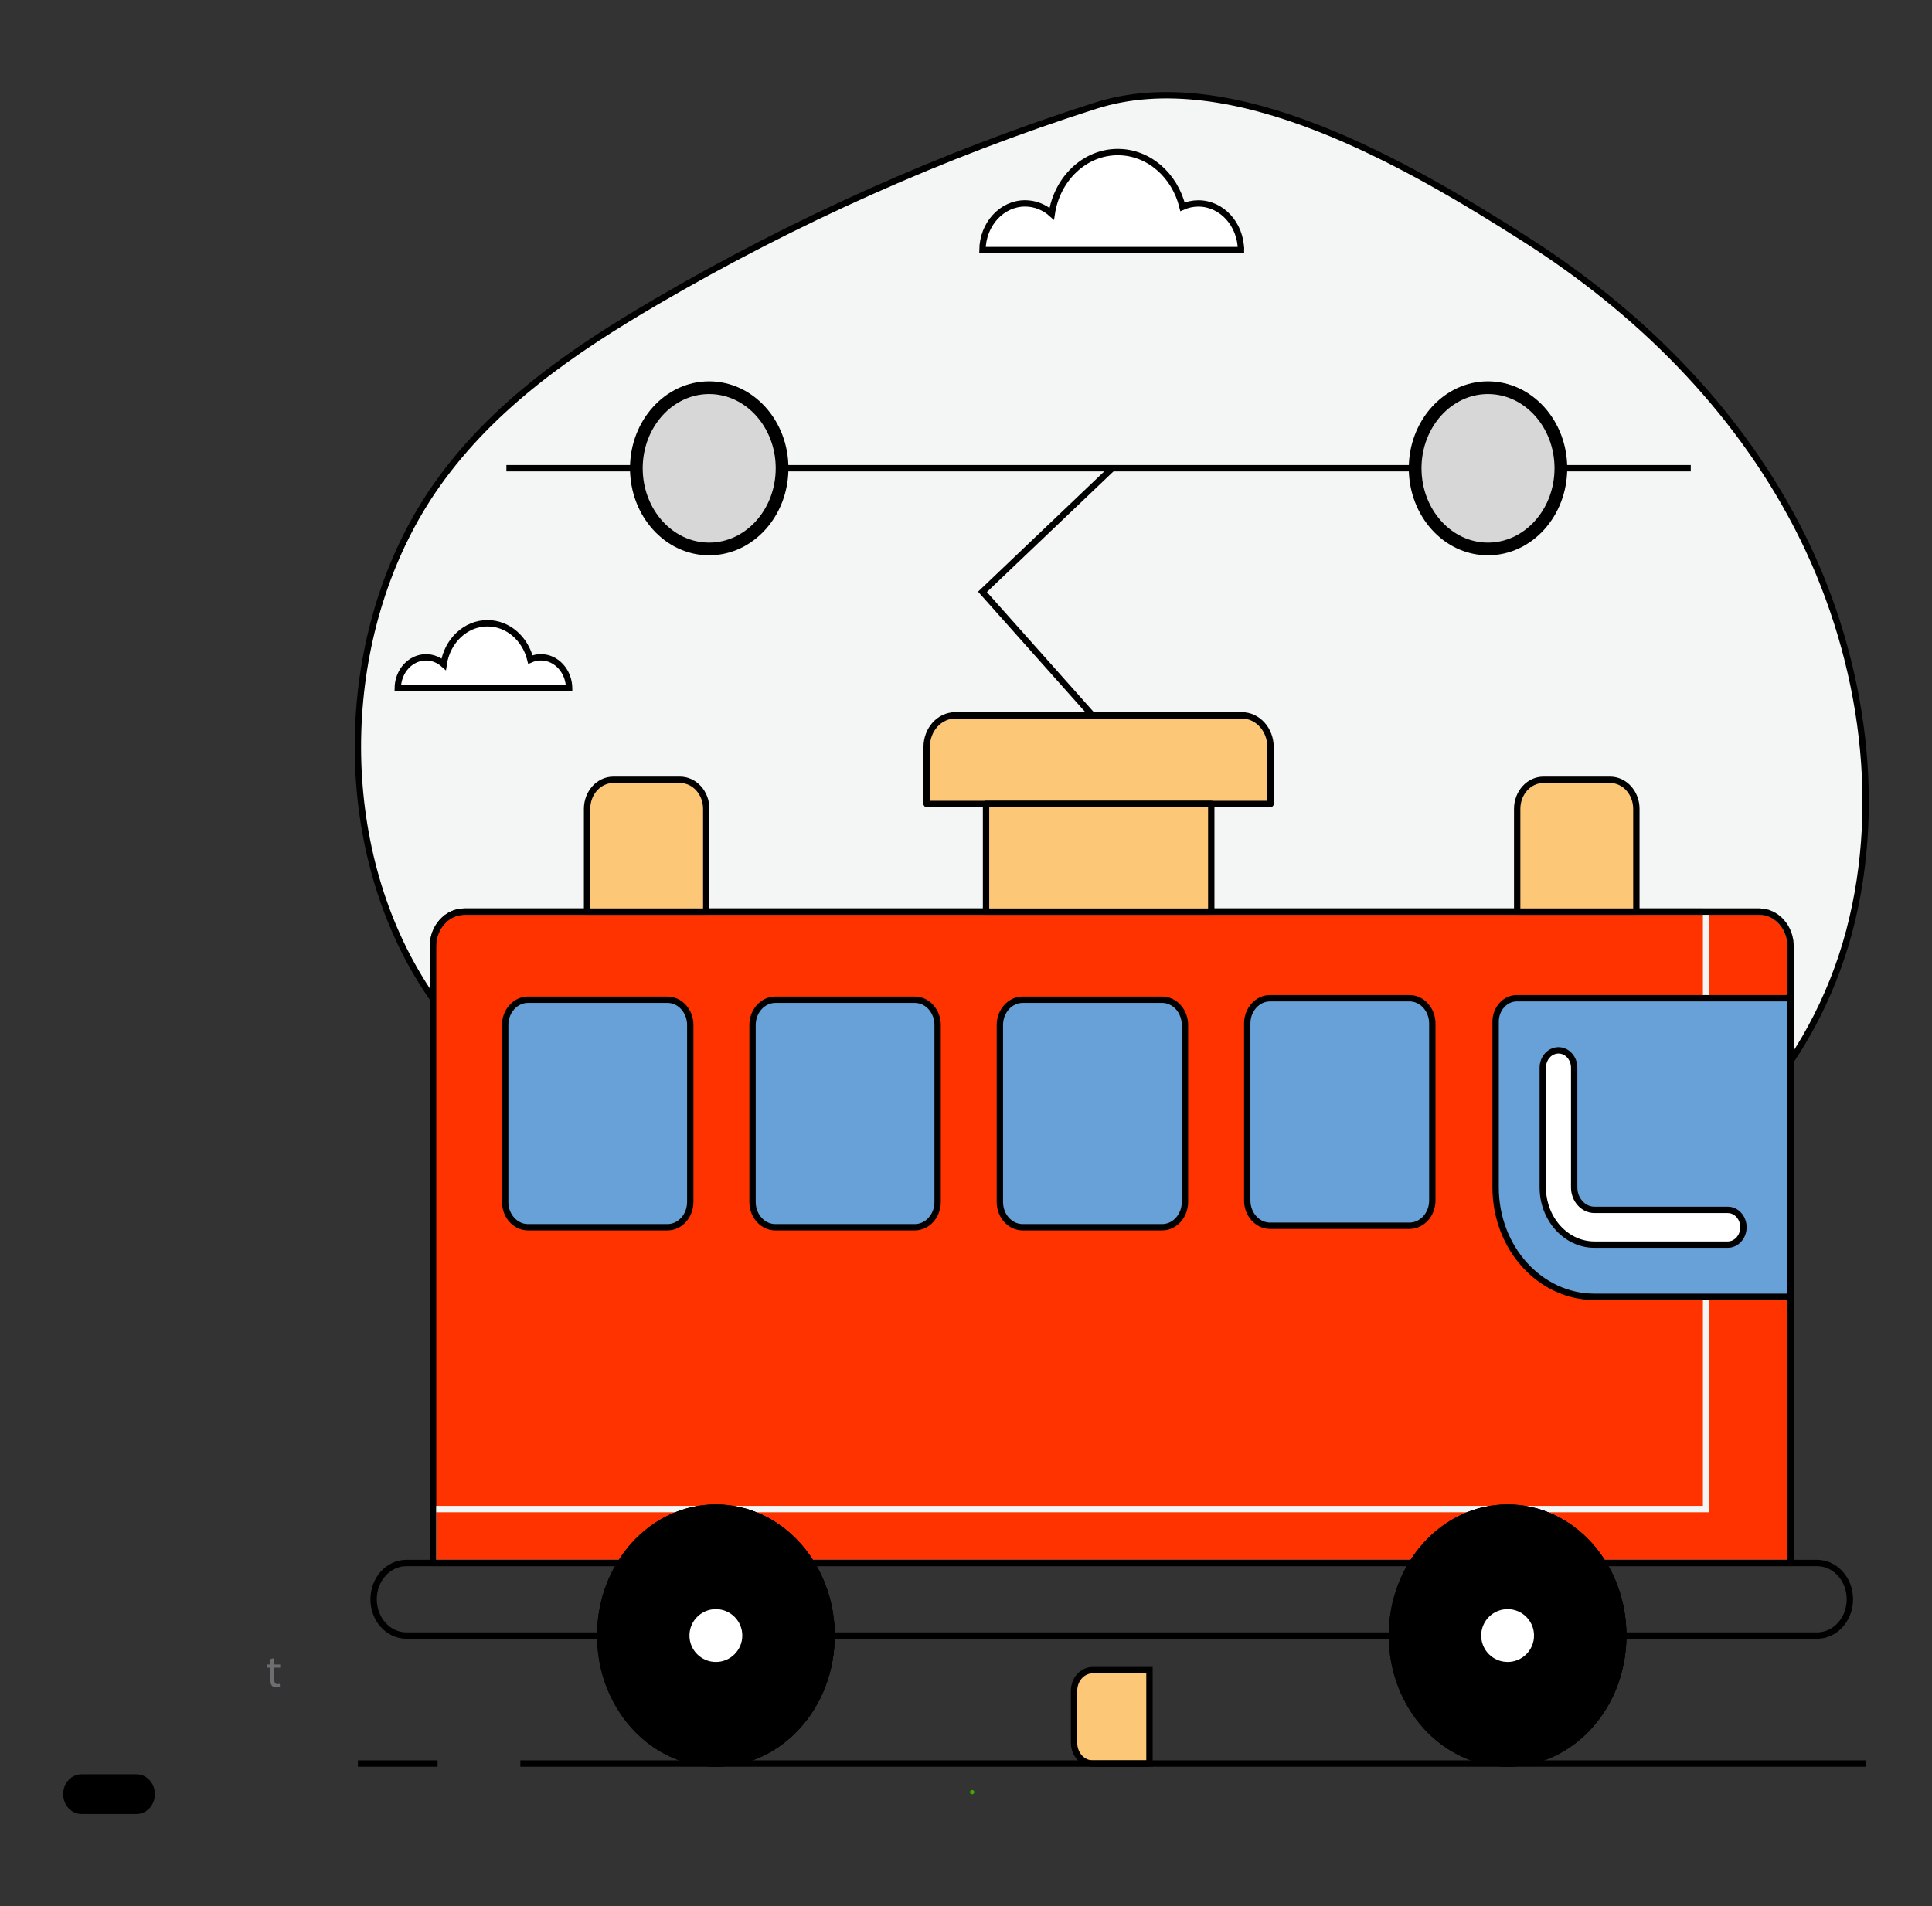 <svg width="304" height="300" xmlns="http://www.w3.org/2000/svg">

 <rect width="100%" height="100%" fill="#333333" stroke="none"/>

 <g>
  <title>background</title>
  <rect fill="none" id="canvas_background" height="302" width="306" y="-1" x="-1"/>
 </g>
 <g>
  <title>Layer 1</title>
  <path id="svg_627" d="m-140.001,308.157c0.504,-0.084 1.164,-0.155 2.003,-0.155c1.032,0 1.787,0.239 2.268,0.672c0.443,0.383 0.707,0.971 0.707,1.69c0,0.732 -0.216,1.308 -0.624,1.728c-0.551,0.587 -1.451,0.887 -2.47,0.887c-0.313,0 -0.601,-0.012 -0.84,-0.072l0,3.238l-1.044,0l0,-7.988zm1.044,3.897c0.228,0.06 0.516,0.084 0.863,0.084c1.26,0 2.027,-0.611 2.027,-1.727c0,-1.067 -0.756,-1.583 -1.907,-1.583c-0.456,0 -0.804,0.036 -0.983,0.084l0,3.142z" fill="#6D6E71"/>
  <path id="svg_628" d="m-133.844,312.151c0,-0.684 -0.013,-1.271 -0.049,-1.811l0.924,0l0.036,1.14l0.048,0c0.264,-0.779 0.899,-1.27 1.607,-1.27c0.12,0 0.203,0.012 0.3,0.035l0,0.996c-0.108,-0.024 -0.216,-0.037 -0.36,-0.037c-0.743,0 -1.271,0.565 -1.415,1.355c-0.023,0.145 -0.048,0.313 -0.048,0.492l0,3.094l-1.043,0l0,-3.994z" fill="#6D6E71"/>
  <path id="svg_629" d="m43.167,260.96l0,1.016l0.922,0l0,0.49l-0.922,0l0,1.908c0,0.439 0.124,0.688 0.483,0.688c0.168,0 0.292,-0.022 0.373,-0.043l0.029,0.482c-0.124,0.051 -0.321,0.088 -0.57,0.088c-0.299,0 -0.541,-0.095 -0.694,-0.271c-0.183,-0.19 -0.249,-0.504 -0.249,-0.921l0,-1.931l-0.549,0l0,-0.49l0.548,0l0,-0.848l0.629,-0.168z" fill="#6D6E71"/>
  <g id="svg_1085">
   <g id="svg_1086">
    <path id="svg_1087" d="m-21.123,-185.963l-0.591,0c-0.13,0 -0.236,-0.105 -0.236,-0.236c0,-0.13 0.105,-0.236 0.236,-0.236l0.591,0c0.13,0 0.236,0.105 0.236,0.236c0,0.13 -0.105,0.236 -0.236,0.236z" fill="#666666"/>
   </g>
   <g id="svg_1088">
    <path id="svg_1089" d="m0.904,-185.963l-21.32,0c-0.13,0 -0.236,-0.105 -0.236,-0.236c0,-0.13 0.105,-0.236 0.236,-0.236l21.32,0c0.13,0 0.236,0.105 0.236,0.236c0,0.13 -0.105,0.236 -0.236,0.236z" fill="#666666"/>
   </g>
  </g>
  <g id="svg_1323">
   <circle id="svg_1324" r="0.339" cy="282.064" cx="152.962" fill="#41A700"/>
  </g>
  <path id="svg_1346" d="m20.867,-132.727l-0.796,0l0,-0.287l1.938,0l0,0.287l-0.8,0l0,2.33l-0.342,0l0,-2.33z" fill="#6D6E71"/>
  <path id="svg_1347" d="m22.624,-132.805c0.004,0.117 -0.082,0.21 -0.218,0.21c-0.12,0 -0.206,-0.093 -0.206,-0.21c0,-0.12 0.089,-0.213 0.214,-0.213c0.128,0 0.21,0.093 0.21,0.213zm-0.38,2.408l0,-1.88l0.342,0l0,1.88l-0.342,0z" fill="#6D6E71"/>
  <path id="svg_1348" d="m23.153,-131.768c0,-0.194 -0.004,-0.353 -0.016,-0.508l0.299,0l0.015,0.303l0.012,0c0.105,-0.179 0.28,-0.346 0.59,-0.346c0.256,0 0.45,0.155 0.532,0.377l0.008,0c0.058,-0.105 0.132,-0.187 0.21,-0.245c0.113,-0.085 0.237,-0.132 0.416,-0.132c0.249,0 0.618,0.163 0.618,0.816l0,1.107l-0.334,0l0,-1.064c0,-0.361 -0.132,-0.579 -0.408,-0.579c-0.194,0 -0.346,0.144 -0.404,0.311c-0.015,0.047 -0.027,0.109 -0.027,0.171l0,1.161l-0.334,0l0,-1.126c0,-0.299 -0.132,-0.516 -0.392,-0.516c-0.213,0 -0.369,0.171 -0.423,0.342c-0.02,0.05 -0.027,0.108 -0.027,0.167l0,1.134l-0.334,0l0,-1.373l-0.001,0z" fill="#6D6E71"/>
  <path id="svg_1349" d="m26.583,-131.274c0.008,0.462 0.303,0.652 0.645,0.652c0.245,0 0.392,-0.043 0.52,-0.097l0.058,0.245c-0.12,0.054 -0.326,0.117 -0.625,0.117c-0.579,0 -0.924,-0.381 -0.924,-0.948c0,-0.567 0.334,-1.013 0.882,-1.013c0.613,0 0.777,0.54 0.777,0.885c0,0.07 -0.008,0.124 -0.012,0.159l-1.321,0zm1.003,-0.245c0.004,-0.217 -0.089,-0.555 -0.474,-0.555c-0.346,0 -0.497,0.318 -0.524,0.555l0.998,0z" fill="#6D6E71"/>
  <path id="svg_1350" d="m31.381,-131.546c-0.019,-0.365 -0.043,-0.804 -0.039,-1.13l-0.012,0c-0.089,0.307 -0.198,0.633 -0.33,0.994l-0.462,1.27l-0.256,0l-0.423,-1.247c-0.124,-0.369 -0.229,-0.707 -0.303,-1.017l-0.008,0c-0.008,0.326 -0.027,0.765 -0.05,1.157l-0.07,1.123l-0.323,0l0.183,-2.618l0.431,0l0.447,1.266c0.109,0.322 0.198,0.61 0.264,0.882l0.012,0c0.066,-0.264 0.159,-0.551 0.276,-0.882l0.466,-1.266l0.431,0l0.163,2.618l-0.33,0l-0.067,-1.15z" fill="#6D6E71"/>
  <path id="svg_1351" d="m33.352,-130.397l-0.027,-0.237l-0.012,0c-0.105,0.147 -0.307,0.28 -0.575,0.28c-0.38,0 -0.575,-0.268 -0.575,-0.54c0,-0.454 0.404,-0.703 1.13,-0.699l0,-0.039c0,-0.155 -0.043,-0.435 -0.427,-0.435c-0.175,0 -0.357,0.054 -0.49,0.14l-0.077,-0.225c0.155,-0.101 0.38,-0.167 0.617,-0.167c0.575,0 0.715,0.392 0.715,0.769l0,0.703c0,0.163 0.008,0.322 0.031,0.451l-0.31,0l0,-0.001zm-0.051,-0.959c-0.373,-0.008 -0.796,0.058 -0.796,0.423c0,0.221 0.147,0.326 0.322,0.326c0.245,0 0.4,-0.156 0.454,-0.315c0.012,-0.035 0.019,-0.074 0.019,-0.109l0,-0.325l0.001,0z" fill="#6D6E71"/>
  <path id="svg_1352" d="m34.184,-131.768c0,-0.194 -0.004,-0.353 -0.016,-0.508l0.303,0l0.02,0.311l0.008,0c0.093,-0.179 0.311,-0.353 0.621,-0.353c0.26,0 0.664,0.155 0.664,0.8l0,1.123l-0.342,0l0,-1.084c0,-0.303 -0.113,-0.555 -0.435,-0.555c-0.225,0 -0.4,0.159 -0.458,0.349c-0.015,0.043 -0.023,0.101 -0.023,0.159l0,1.13l-0.342,0l0,-1.372z" fill="#6D6E71"/>
  <path id="svg_1353" d="m37.381,-130.397l-0.027,-0.237l-0.012,0c-0.105,0.147 -0.307,0.28 -0.575,0.28c-0.38,0 -0.575,-0.268 -0.575,-0.54c0,-0.454 0.404,-0.703 1.13,-0.699l0,-0.039c0,-0.155 -0.043,-0.435 -0.427,-0.435c-0.175,0 -0.357,0.054 -0.49,0.14l-0.077,-0.225c0.155,-0.101 0.38,-0.167 0.617,-0.167c0.575,0 0.715,0.392 0.715,0.769l0,0.703c0,0.163 0.008,0.322 0.031,0.451l-0.31,0l0,-0.001zm-0.05,-0.959c-0.373,-0.008 -0.796,0.058 -0.796,0.423c0,0.221 0.147,0.326 0.322,0.326c0.245,0 0.4,-0.156 0.454,-0.315c0.012,-0.035 0.019,-0.074 0.019,-0.109l0,-0.325l0.001,0z" fill="#6D6E71"/>
  <path id="svg_1354" d="m39.833,-132.276c-0.008,0.136 -0.015,0.287 -0.015,0.516l0,1.091c0,0.431 -0.085,0.695 -0.268,0.858c-0.182,0.171 -0.447,0.225 -0.683,0.225c-0.225,0 -0.474,-0.054 -0.625,-0.155l0.085,-0.26c0.124,0.077 0.318,0.147 0.551,0.147c0.349,0 0.606,-0.182 0.606,-0.656l0,-0.21l-0.008,0c-0.105,0.175 -0.307,0.315 -0.598,0.315c-0.466,0 -0.8,-0.396 -0.8,-0.916c0,-0.637 0.416,-0.998 0.847,-0.998c0.326,0 0.505,0.171 0.586,0.326l0.008,0l0.015,-0.283l0.299,0zm-0.354,0.741c0,-0.058 -0.004,-0.109 -0.019,-0.155c-0.062,-0.198 -0.229,-0.361 -0.478,-0.361c-0.326,0 -0.559,0.276 -0.559,0.711c0,0.369 0.186,0.676 0.555,0.676c0.21,0 0.4,-0.132 0.474,-0.349c0.02,-0.058 0.027,-0.124 0.027,-0.182l0,-0.34z" fill="#6D6E71"/>
  <path id="svg_1355" d="m40.576,-131.274c0.008,0.462 0.303,0.652 0.645,0.652c0.245,0 0.392,-0.043 0.52,-0.097l0.058,0.245c-0.12,0.054 -0.326,0.117 -0.625,0.117c-0.579,0 -0.924,-0.381 -0.924,-0.948c0,-0.567 0.334,-1.013 0.882,-1.013c0.613,0 0.777,0.54 0.777,0.885c0,0.07 -0.008,0.124 -0.012,0.159l-1.321,0zm1.002,-0.245c0.004,-0.217 -0.089,-0.555 -0.474,-0.555c-0.346,0 -0.497,0.318 -0.524,0.555l0.998,0z" fill="#6D6E71"/>
  <path id="svg_1356" d="m42.332,-131.768c0,-0.194 -0.004,-0.353 -0.016,-0.508l0.299,0l0.015,0.303l0.012,0c0.105,-0.179 0.28,-0.346 0.59,-0.346c0.256,0 0.45,0.155 0.532,0.377l0.008,0c0.058,-0.105 0.132,-0.187 0.21,-0.245c0.113,-0.085 0.237,-0.132 0.416,-0.132c0.249,0 0.618,0.163 0.618,0.816l0,1.107l-0.334,0l0,-1.064c0,-0.361 -0.132,-0.579 -0.408,-0.579c-0.194,0 -0.346,0.144 -0.404,0.311c-0.015,0.047 -0.027,0.109 -0.027,0.171l0,1.161l-0.334,0l0,-1.126c0,-0.299 -0.132,-0.516 -0.392,-0.516c-0.213,0 -0.369,0.171 -0.423,0.342c-0.02,0.05 -0.027,0.108 -0.027,0.167l0,1.134l-0.334,0l0,-1.373l-0.001,0z" fill="#6D6E71"/>
  <path id="svg_1357" d="m45.763,-131.274c0.008,0.462 0.303,0.652 0.645,0.652c0.245,0 0.392,-0.043 0.52,-0.097l0.058,0.245c-0.12,0.054 -0.326,0.117 -0.625,0.117c-0.579,0 -0.924,-0.381 -0.924,-0.948c0,-0.567 0.334,-1.013 0.882,-1.013c0.613,0 0.777,0.54 0.777,0.885c0,0.07 -0.008,0.124 -0.012,0.159l-1.321,0zm1.002,-0.245c0.004,-0.217 -0.089,-0.555 -0.474,-0.555c-0.346,0 -0.497,0.318 -0.524,0.555l0.998,0z" fill="#6D6E71"/>
  <path id="svg_1358" d="m47.52,-131.768c0,-0.194 -0.004,-0.353 -0.016,-0.508l0.303,0l0.02,0.311l0.008,0c0.093,-0.179 0.311,-0.353 0.621,-0.353c0.26,0 0.664,0.155 0.664,0.8l0,1.123l-0.342,0l0,-1.084c0,-0.303 -0.113,-0.555 -0.435,-0.555c-0.225,0 -0.4,0.159 -0.458,0.349c-0.015,0.043 -0.023,0.101 -0.023,0.159l0,1.13l-0.342,0l0,-1.372z" fill="#6D6E71"/>
  <path id="svg_1359" d="m50.072,-132.816l0,0.54l0.49,0l0,0.26l-0.49,0l0,1.014c0,0.233 0.066,0.365 0.256,0.365c0.089,0 0.155,-0.012 0.198,-0.023l0.015,0.256c-0.066,0.027 -0.171,0.047 -0.303,0.047c-0.159,0 -0.287,-0.051 -0.369,-0.144c-0.097,-0.101 -0.132,-0.268 -0.132,-0.489l0,-1.025l-0.291,0l0,-0.26l0.291,0l0,-0.451l0.335,-0.09z" fill="#6D6E71"/>
  <g stroke="null" id="svg_1609">
   <g stroke="null" id="svg_1063">
    <path stroke="null" id="svg_1064" d="m21.487,285.007l-8.67,0c-1.309,0 -2.375,-1.172 -2.375,-2.628s1.059,-2.628 2.375,-2.628l8.67,0c1.309,0 2.375,1.172 2.375,2.628s-1.059,2.628 -2.375,2.628z"/>
   </g>
   <path stroke="null" id="svg_1492" d="m78.553,231.478l-10.429,0l0,-22.524l10.429,0c2.387,0 4.325,2.145 4.325,4.787l0,12.949c0,2.642 -1.938,4.787 -4.325,4.787z" fill="#FDC778"/>
   <g stroke="null" id="svg_1493">
    <path stroke="null" id="svg_1494" d="m103.196,47.531c-12.822,7.501 -25.536,16.138 -34.456,28.789c-14.645,20.762 -16.551,51.49 -4.614,74.276c11.937,22.787 36.978,36.218 60.531,32.468c11.192,-1.783 21.781,-7.025 33.019,-8.403c31.26,-3.836 61.545,22.552 92.362,15.591c19.51,-4.404 35.323,-22.51 40.932,-43.648c5.609,-21.139 1.746,-44.572 -8.15,-63.686c-9.896,-19.121 -25.401,-34.166 -42.651,-45.168c-18.868,-12.033 -46.316,-27.986 -67.86,-21.089c-23.918,7.643 -47.112,17.999 -69.111,30.87z" fill="#F4F5F5"/>
    <path stroke="null" id="svg_1495" d="m89.552,108.326c-0.026,-2.699 -2.009,-4.873 -4.447,-4.873c-0.578,0 -1.136,0.128 -1.649,0.355c-0.809,-3.289 -3.523,-5.711 -6.751,-5.711c-3.466,0 -6.347,2.791 -6.893,6.442c-0.757,-0.675 -1.726,-1.08 -2.779,-1.08c-2.445,0 -4.422,2.181 -4.447,4.873l26.967,0l0,-0.007z" fill="#FFFFFF"/>
    <path stroke="null" id="svg_1496" d="m195.27,39.37c-0.039,-4.07 -3.029,-7.352 -6.713,-7.352c-0.873,0 -1.714,0.192 -2.49,0.533c-1.219,-4.958 -5.307,-8.616 -10.178,-8.616c-5.23,0 -9.569,4.205 -10.397,9.71c-1.142,-1.023 -2.606,-1.634 -4.191,-1.634c-3.684,0 -6.674,3.282 -6.713,7.352l40.681,0l0,0.007z" fill="#FFFFFF"/>
   </g>
   <polyline stroke="#000000" id="svg_1497" points="171.897,112.595 154.589,93.154 174.984,73.713 " stroke-miterlimit="10" fill="none"/>
   <path stroke="null" id="svg_1498" d="m180.869,277.563l-8.933,0c-1.624,0 -2.933,-1.456 -2.933,-3.246l0,-8.204c0,-1.797 1.316,-3.246 2.933,-3.246l8.933,0l0,14.696z" fill="#FDC778"/>
   <g stroke="null" id="svg_1499">
    <line stroke="#000000" id="svg_1500" y2="277.563" x2="81.877" y1="277.563" x1="293.549" stroke-miterlimit="10" fill="none"/>
    <line stroke="#000000" id="svg_1501" y2="277.563" x2="56.315" y1="277.563" x1="68.849" stroke-miterlimit="10" fill="none"/>
   </g>
   <path stroke="null" id="svg_1502" d="m281.741,148.955l0,97.042l-213.617,0l0,-97.042c0,-3.026 2.214,-5.476 4.948,-5.476l203.721,0c2.734,0 4.948,2.451 4.948,5.476z" fill="#FF3300"/>
   <path stroke="#F4F5F5" id="svg_1503" d="m281.741,148.948l0,97.042l-213.61,0l0,-8.481l200.32,0l0,-94.037l8.356,0c2.708,0.007 4.935,2.465 4.935,5.476z" stroke-miterlimit="10" fill="none"/>
   <path stroke="null" id="svg_1504" d="m235.335,186.886l0,-26.082c0,-2.039 1.495,-3.694 3.337,-3.694l43.062,0l0,46.994l-30.843,0c-8.587,0 -15.556,-7.707 -15.556,-17.218z" fill="#67A1D7"/>
   <path stroke="#000000" id="svg_1505" d="m199.916,117.581l0,8.95l-54.107,0l0,-8.95c0,-2.763 2.015,-4.993 4.512,-4.993l45.084,0c2.496,0.007 4.512,2.237 4.512,4.993z" stroke-miterlimit="10" stroke-linejoin="round" stroke-linecap="round" fill="#FDC778"/>
   <polyline stroke="#000000" id="svg_1506" points="266.043,73.692 245.603,73.692 222.667,73.692 123.059,73.692 100.122,73.692 79.682,73.692 " stroke-miterlimit="10" fill="none"/>
   <path stroke="#000000" id="svg_1507" d="m123.059,73.692c0,7.018 -5.141,12.707 -11.481,12.707c-6.315,0 -11.449,-5.69 -11.449,-12.707c0,-6.989 5.141,-12.672 11.449,-12.672c6.341,0 11.481,5.69 11.481,12.672z" stroke-miterlimit="10" stroke-linejoin="round" stroke-linecap="round" stroke-width="2" fill="#D7D7D7"/>
   <path stroke="#000000" id="svg_1508" d="m245.603,73.692c0,7.018 -5.141,12.707 -11.481,12.707c-6.315,0 -11.449,-5.69 -11.449,-12.707c0,-6.989 5.141,-12.672 11.449,-12.672c6.341,0 11.481,5.69 11.481,12.672z" stroke-miterlimit="10" stroke-linejoin="round" stroke-linecap="round" stroke-width="2" fill="#D7D7D7"/>
   <path stroke="#000000" id="svg_1509" d="m281.741,148.955l0,97.042l-213.617,0l0,-97.042c0,-3.026 2.214,-5.476 4.948,-5.476l203.721,0c2.734,0 4.948,2.451 4.948,5.476z" stroke-miterlimit="10" fill="none"/>
   <path stroke="null" id="svg_1510" d="m79.49,189.18l0,-27.858c0,-2.195 1.611,-3.978 3.594,-3.978l21.935,0c1.983,0 3.594,1.783 3.594,3.978l0,27.858c0,2.195 -1.611,3.978 -3.594,3.978l-21.935,0c-1.983,0 -3.594,-1.776 -3.594,-3.978z" fill="#67A1D7"/>
   <path stroke="null" id="svg_1511" d="m118.412,189.18l0,-27.858c0,-2.195 1.611,-3.978 3.594,-3.978l21.935,0c1.983,0 3.594,1.783 3.594,3.978l0,27.858c0,2.195 -1.611,3.978 -3.594,3.978l-21.935,0c-1.989,0 -3.594,-1.776 -3.594,-3.978z" fill="#67A1D7"/>
   <path stroke="null" id="svg_1512" d="m157.329,189.18l0,-27.858c0,-2.195 1.611,-3.978 3.594,-3.978l21.935,0c1.983,0 3.594,1.783 3.594,3.978l0,27.858c0,2.195 -1.611,3.978 -3.594,3.978l-21.935,0c-1.983,0 -3.594,-1.776 -3.594,-3.978z" fill="#67A1D7"/>
   <path stroke="null" id="svg_1513" d="m196.252,188.945l0,-27.858c0,-2.195 1.611,-3.978 3.594,-3.978l21.935,0c1.983,0 3.594,1.783 3.594,3.978l0,27.858c0,2.195 -1.611,3.978 -3.594,3.978l-21.935,0c-1.983,0 -3.594,-1.783 -3.594,-3.978z" fill="#67A1D7"/>
   <g stroke="null" id="svg_1514">
    <path stroke="null" id="svg_1515" d="m271.858,195.892l-20.96,0c-4.486,0 -8.144,-4.042 -8.144,-9.007l0,-18.837c0,-1.513 1.104,-2.735 2.471,-2.735c1.367,0 2.471,1.222 2.471,2.735l0,18.837c0,1.953 1.438,3.537 3.202,3.537l20.96,0c1.367,0 2.471,1.222 2.471,2.735c0,1.513 -1.11,2.735 -2.471,2.735z" fill="#FFFFFF"/>
   </g>
   <path stroke="#000000" id="svg_1516" d="m111.128,127.305l0,16.174l-18.752,0l0,-16.174c0,-2.529 1.855,-4.574 4.133,-4.574l10.48,0c2.291,0 4.139,2.046 4.139,4.574z" stroke-miterlimit="10" stroke-linejoin="round" stroke-linecap="round" fill="#FDC778"/>
   <path stroke="#000000" id="svg_1517" d="m257.482,127.305l0,16.174l-18.752,0l0,-16.174c0,-2.529 1.855,-4.574 4.133,-4.574l10.48,0c2.285,0 4.139,2.046 4.139,4.574z" stroke-miterlimit="10" stroke-linejoin="round" stroke-linecap="round" fill="#FDC778"/>
   <rect stroke="#000000" id="svg_1518" height="16.962" width="35.438" stroke-miterlimit="10" stroke-linejoin="round" stroke-linecap="round" fill="#FDC778" y="126.524" x="155.153"/>
   <path stroke="#000000" id="svg_1519" d="m285.919,257.419l-221.973,0c-2.849,0 -5.16,-2.557 -5.16,-5.711l0,0c0,-3.154 2.31,-5.711 5.16,-5.711l221.973,0c2.849,0 5.16,2.557 5.16,5.711l0,0c0,3.154 -2.31,5.711 -5.16,5.711z" stroke-miterlimit="10" fill="none"/>
   <g stroke="null" id="svg_1520">
    <path stroke="null" id="svg_1521" d="m255.416,257.419c0,11.116 -8.125,20.144 -18.2,20.144c-10.044,0 -18.2,-9.021 -18.2,-20.144c0,-11.116 8.15,-20.144 18.2,-20.144c10.076,0 18.2,9.028 18.2,20.144z" fill="#B86335"/>
    <path stroke="null" id="svg_1522" d="m130.843,257.419c0,11.116 -8.15,20.144 -18.2,20.144c-10.076,0 -18.2,-9.021 -18.2,-20.144c0,-11.116 8.125,-20.144 18.2,-20.144c10.05,0 18.2,9.028 18.2,20.144z" fill="#B86335"/>
   </g>
   <g stroke="null" id="svg_1523">
    <path stroke="null" id="svg_1524" d="m255.422,257.426c0,11.102 -8.131,20.13 -18.213,20.13c-4.274,0 -8.202,-1.641 -11.295,-4.404c1.431,0.44 2.939,0.653 4.499,0.653c10.082,0 18.213,-9.028 18.213,-20.158c0,-6.371 -2.695,-12.061 -6.893,-15.726c7.881,2.188 13.689,10.093 13.689,19.505z" fill="#AC4B25"/>
    <path stroke="null" id="svg_1525" d="m130.843,257.426c0,11.102 -8.157,20.13 -18.188,20.13c-4.274,0 -8.202,-1.641 -11.321,-4.404c1.431,0.44 2.965,0.653 4.524,0.653c10.031,0 18.188,-9.028 18.188,-20.158c0,-6.371 -2.695,-12.061 -6.893,-15.726c7.862,2.188 13.689,10.093 13.689,19.505z" fill="#AC4B25"/>
   </g>
   <g stroke="null" id="svg_1526">
    <path stroke="null" id="svg_1527" d="m255.416,257.419c0,11.116 -8.125,20.144 -18.2,20.144c-10.044,0 -18.2,-9.021 -18.2,-20.144c0,-11.116 8.15,-20.144 18.2,-20.144c10.076,0 18.2,9.028 18.2,20.144z"/>
    <path stroke="null" id="svg_1528" d="m130.843,257.419c0,11.116 -8.15,20.144 -18.2,20.144c-10.076,0 -18.2,-9.021 -18.2,-20.144c0,-11.116 8.125,-20.144 18.2,-20.144c10.05,0 18.2,9.028 18.2,20.144z"/>
   </g>
   <circle stroke="null" id="svg_1529" r="4.658" cy="257.419" cx="112.643" fill="#FFFFFF"/>
   <circle stroke="null" id="svg_1530" r="4.658" cy="257.419" cx="237.222" fill="#FFFFFF"/>
  </g>
 </g>
</svg>